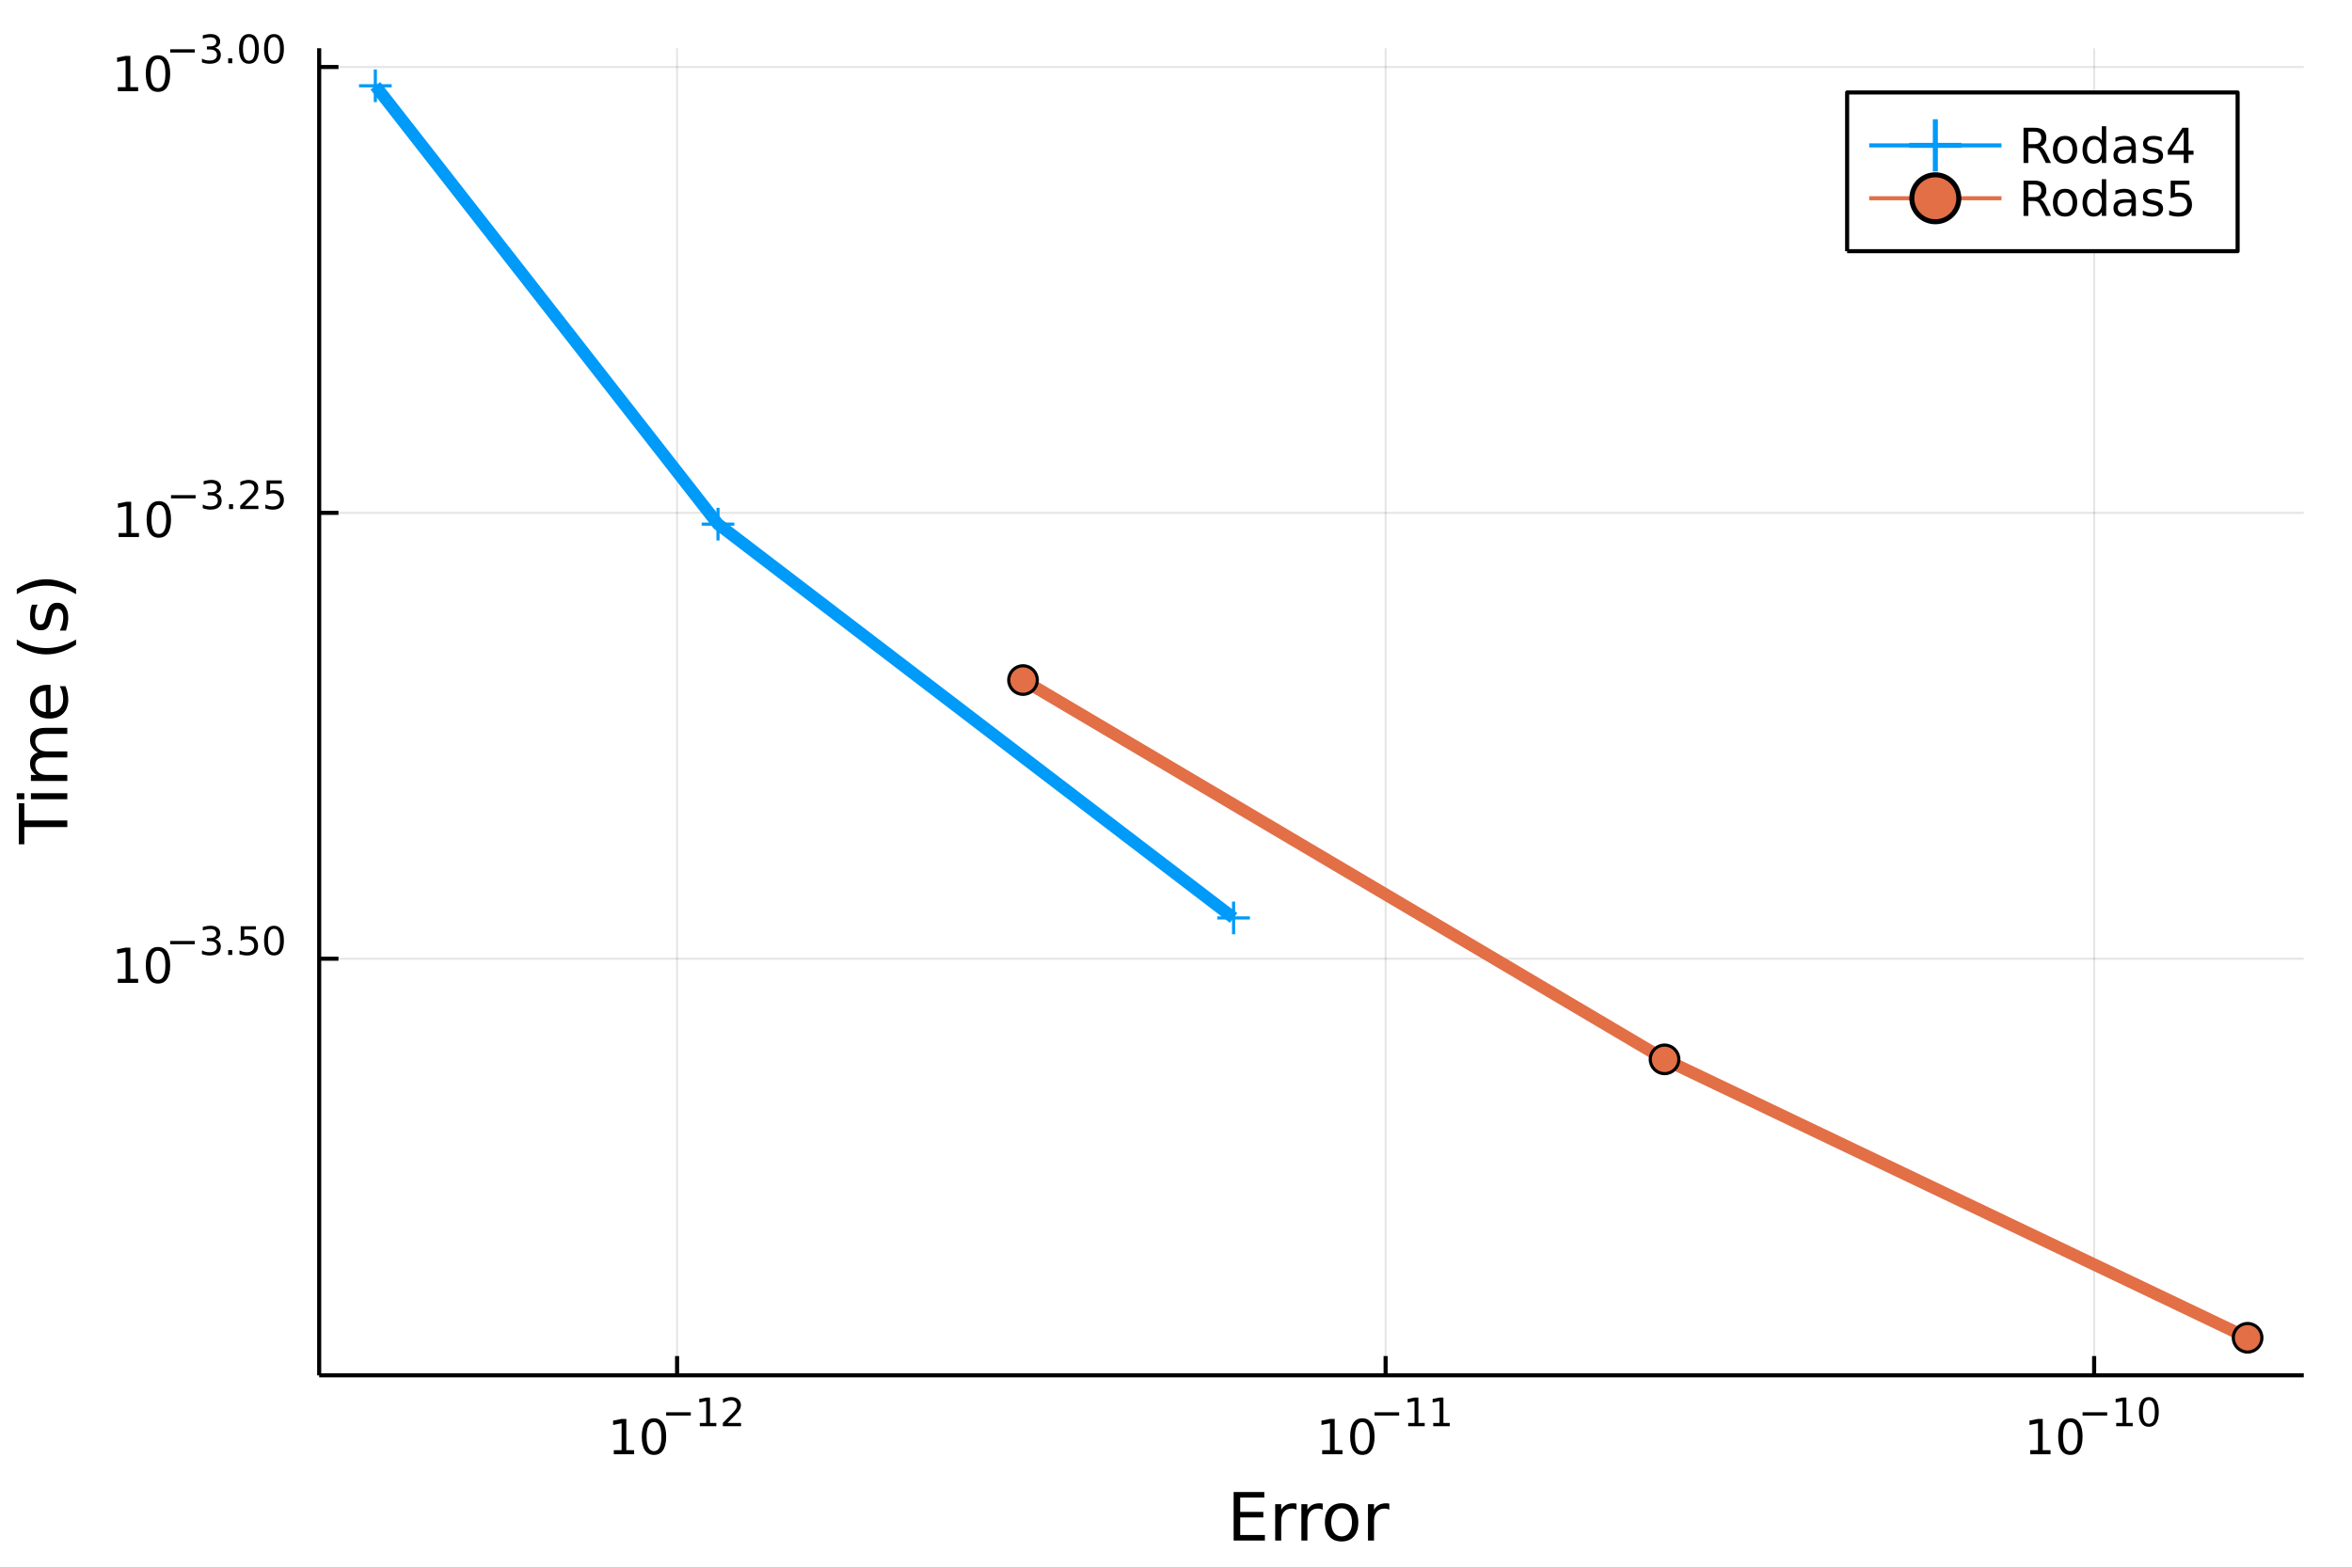 <?xml version="1.0" encoding="utf-8"?>
<svg xmlns="http://www.w3.org/2000/svg" xmlns:xlink="http://www.w3.org/1999/xlink" width="576" height="384" viewBox="0 0 2304 1536">
<rect x="0" y="0" width="2304" height="1536" fill="#333333" stroke="none"/>
<defs>
  <clipPath id="clip000">
    <rect x="0" y="0" width="2304" height="1536"/>
  </clipPath>
</defs>
<path clip-path="url(#clip000)" d="
M0 1536 L2304 1536 L2304 0 L0 0  Z
  " fill="#ffffff" fill-rule="evenodd" fill-opacity="1"/>
<defs>
  <clipPath id="clip001">
    <rect x="460" y="0" width="1614" height="1536"/>
  </clipPath>
</defs>
<path clip-path="url(#clip000)" d="
M312.666 1347.54 L2256.76 1347.54 L2256.76 47.244 L312.666 47.244  Z
  " fill="#ffffff" fill-rule="evenodd" fill-opacity="1"/>
<defs>
  <clipPath id="clip002">
    <rect x="312" y="47" width="1945" height="1301"/>
  </clipPath>
</defs>
<polyline clip-path="url(#clip002)" style="stroke:#000000; stroke-linecap:butt; stroke-linejoin:round; stroke-width:2; stroke-opacity:0.1; fill:none" points="
  663.263,1347.54 663.263,47.244 
  "/>
<polyline clip-path="url(#clip002)" style="stroke:#000000; stroke-linecap:butt; stroke-linejoin:round; stroke-width:2; stroke-opacity:0.1; fill:none" points="
  1357.33,1347.54 1357.33,47.244 
  "/>
<polyline clip-path="url(#clip002)" style="stroke:#000000; stroke-linecap:butt; stroke-linejoin:round; stroke-width:2; stroke-opacity:0.1; fill:none" points="
  2051.41,1347.54 2051.41,47.244 
  "/>
<polyline clip-path="url(#clip000)" style="stroke:#000000; stroke-linecap:butt; stroke-linejoin:round; stroke-width:4; stroke-opacity:1; fill:none" points="
  312.666,1347.54 2256.76,1347.54 
  "/>
<polyline clip-path="url(#clip000)" style="stroke:#000000; stroke-linecap:butt; stroke-linejoin:round; stroke-width:4; stroke-opacity:1; fill:none" points="
  663.263,1347.54 663.263,1328.64 
  "/>
<polyline clip-path="url(#clip000)" style="stroke:#000000; stroke-linecap:butt; stroke-linejoin:round; stroke-width:4; stroke-opacity:1; fill:none" points="
  1357.33,1347.54 1357.33,1328.64 
  "/>
<polyline clip-path="url(#clip000)" style="stroke:#000000; stroke-linecap:butt; stroke-linejoin:round; stroke-width:4; stroke-opacity:1; fill:none" points="
  2051.41,1347.54 2051.41,1328.64 
  "/>
<path clip-path="url(#clip000)" d="M601.275 1420.89 L608.914 1420.89 L608.914 1394.53 L600.604 1396.19 L600.604 1391.94 L608.868 1390.27 L613.544 1390.27 L613.544 1420.89 L621.182 1420.89 L621.182 1424.83 L601.275 1424.83 L601.275 1420.89 Z" fill="#000000" fill-rule="evenodd" fill-opacity="1" /><path clip-path="url(#clip000)" d="M640.627 1393.35 Q637.016 1393.35 635.187 1396.91 Q633.381 1400.45 633.381 1407.58 Q633.381 1414.69 635.187 1418.25 Q637.016 1421.8 640.627 1421.8 Q644.261 1421.8 646.066 1418.25 Q647.895 1414.69 647.895 1407.58 Q647.895 1400.45 646.066 1396.91 Q644.261 1393.35 640.627 1393.35 M640.627 1389.64 Q646.437 1389.64 649.492 1394.25 Q652.571 1398.83 652.571 1407.58 Q652.571 1416.31 649.492 1420.92 Q646.437 1425.5 640.627 1425.5 Q634.817 1425.5 631.738 1420.92 Q628.682 1416.31 628.682 1407.58 Q628.682 1398.83 631.738 1394.25 Q634.817 1389.64 640.627 1389.64 Z" fill="#000000" fill-rule="evenodd" fill-opacity="1" /><path clip-path="url(#clip000)" d="M652.571 1383.74 L676.683 1383.74 L676.683 1386.94 L652.571 1386.94 L652.571 1383.74 Z" fill="#000000" fill-rule="evenodd" fill-opacity="1" /><path clip-path="url(#clip000)" d="M685.541 1394.22 L691.748 1394.22 L691.748 1372.8 L684.996 1374.15 L684.996 1370.69 L691.71 1369.34 L695.509 1369.34 L695.509 1394.22 L701.716 1394.22 L701.716 1397.42 L685.541 1397.42 L685.541 1394.22 Z" fill="#000000" fill-rule="evenodd" fill-opacity="1" /><path clip-path="url(#clip000)" d="M712.662 1394.22 L725.921 1394.22 L725.921 1397.42 L708.092 1397.42 L708.092 1394.22 Q710.255 1391.98 713.978 1388.22 Q717.721 1384.44 718.68 1383.35 Q720.505 1381.3 721.219 1379.89 Q721.953 1378.46 721.953 1377.09 Q721.953 1374.85 720.373 1373.44 Q718.812 1372.03 716.292 1372.03 Q714.505 1372.03 712.511 1372.65 Q710.537 1373.27 708.28 1374.53 L708.28 1370.69 Q710.574 1369.77 712.568 1369.3 Q714.561 1368.83 716.217 1368.83 Q720.58 1368.83 723.175 1371.01 Q725.771 1373.19 725.771 1376.84 Q725.771 1378.57 725.113 1380.13 Q724.473 1381.68 722.762 1383.78 Q722.291 1384.33 719.771 1386.94 Q717.251 1389.54 712.662 1394.22 Z" fill="#000000" fill-rule="evenodd" fill-opacity="1" /><path clip-path="url(#clip000)" d="M1295.2 1420.89 L1302.84 1420.89 L1302.84 1394.53 L1294.53 1396.19 L1294.53 1391.94 L1302.79 1390.27 L1307.46 1390.27 L1307.46 1420.89 L1315.1 1420.89 L1315.1 1424.83 L1295.2 1424.83 L1295.2 1420.89 Z" fill="#000000" fill-rule="evenodd" fill-opacity="1" /><path clip-path="url(#clip000)" d="M1334.55 1393.35 Q1330.94 1393.35 1329.11 1396.91 Q1327.3 1400.45 1327.3 1407.58 Q1327.3 1414.69 1329.11 1418.25 Q1330.94 1421.8 1334.55 1421.8 Q1338.18 1421.8 1339.99 1418.25 Q1341.82 1414.69 1341.82 1407.58 Q1341.82 1400.45 1339.99 1396.91 Q1338.18 1393.35 1334.55 1393.35 M1334.55 1389.64 Q1340.36 1389.64 1343.41 1394.25 Q1346.49 1398.83 1346.49 1407.58 Q1346.49 1416.31 1343.41 1420.92 Q1340.36 1425.5 1334.55 1425.5 Q1328.74 1425.5 1325.66 1420.92 Q1322.6 1416.31 1322.6 1407.58 Q1322.6 1398.83 1325.66 1394.25 Q1328.74 1389.64 1334.55 1389.64 Z" fill="#000000" fill-rule="evenodd" fill-opacity="1" /><path clip-path="url(#clip000)" d="M1346.49 1383.74 L1370.6 1383.74 L1370.6 1386.94 L1346.49 1386.94 L1346.49 1383.74 Z" fill="#000000" fill-rule="evenodd" fill-opacity="1" /><path clip-path="url(#clip000)" d="M1379.46 1394.22 L1385.67 1394.22 L1385.67 1372.8 L1378.92 1374.15 L1378.92 1370.69 L1385.63 1369.34 L1389.43 1369.34 L1389.43 1394.22 L1395.64 1394.22 L1395.64 1397.42 L1379.46 1397.42 L1379.46 1394.22 Z" fill="#000000" fill-rule="evenodd" fill-opacity="1" /><path clip-path="url(#clip000)" d="M1403.97 1394.22 L1410.18 1394.22 L1410.18 1372.8 L1403.42 1374.15 L1403.42 1370.69 L1410.14 1369.34 L1413.94 1369.34 L1413.94 1394.22 L1420.14 1394.22 L1420.14 1397.42 L1403.97 1397.42 L1403.97 1394.22 Z" fill="#000000" fill-rule="evenodd" fill-opacity="1" /><path clip-path="url(#clip000)" d="M1988.77 1420.89 L1996.41 1420.89 L1996.41 1394.53 L1988.1 1396.19 L1988.1 1391.94 L1996.36 1390.27 L2001.04 1390.27 L2001.04 1420.89 L2008.68 1420.89 L2008.68 1424.83 L1988.77 1424.83 L1988.77 1420.89 Z" fill="#000000" fill-rule="evenodd" fill-opacity="1" /><path clip-path="url(#clip000)" d="M2028.12 1393.35 Q2024.51 1393.35 2022.68 1396.91 Q2020.88 1400.45 2020.88 1407.58 Q2020.88 1414.69 2022.68 1418.25 Q2024.51 1421.8 2028.12 1421.8 Q2031.76 1421.8 2033.56 1418.25 Q2035.39 1414.69 2035.39 1407.58 Q2035.39 1400.45 2033.56 1396.91 Q2031.76 1393.35 2028.12 1393.35 M2028.12 1389.64 Q2033.93 1389.64 2036.99 1394.25 Q2040.07 1398.83 2040.07 1407.58 Q2040.07 1416.31 2036.99 1420.92 Q2033.93 1425.5 2028.12 1425.5 Q2022.31 1425.5 2019.23 1420.92 Q2016.18 1416.31 2016.18 1407.58 Q2016.18 1398.83 2019.23 1394.25 Q2022.31 1389.64 2028.12 1389.64 Z" fill="#000000" fill-rule="evenodd" fill-opacity="1" /><path clip-path="url(#clip000)" d="M2040.07 1383.74 L2064.18 1383.74 L2064.18 1386.94 L2040.07 1386.94 L2040.07 1383.74 Z" fill="#000000" fill-rule="evenodd" fill-opacity="1" /><path clip-path="url(#clip000)" d="M2073.04 1394.22 L2079.24 1394.22 L2079.24 1372.8 L2072.49 1374.15 L2072.49 1370.69 L2079.2 1369.34 L2083 1369.34 L2083 1394.22 L2089.21 1394.22 L2089.21 1397.42 L2073.04 1397.42 L2073.04 1394.22 Z" fill="#000000" fill-rule="evenodd" fill-opacity="1" /><path clip-path="url(#clip000)" d="M2105.01 1371.84 Q2102.07 1371.84 2100.59 1374.74 Q2099.12 1377.61 2099.12 1383.41 Q2099.12 1389.18 2100.59 1392.08 Q2102.07 1394.95 2105.01 1394.95 Q2107.96 1394.95 2109.43 1392.08 Q2110.91 1389.18 2110.91 1383.41 Q2110.91 1377.61 2109.43 1374.74 Q2107.96 1371.84 2105.01 1371.84 M2105.01 1368.83 Q2109.73 1368.83 2112.21 1372.57 Q2114.71 1376.3 2114.71 1383.41 Q2114.71 1390.5 2112.21 1394.24 Q2109.73 1397.96 2105.01 1397.96 Q2100.29 1397.96 2097.79 1394.24 Q2095.3 1390.5 2095.3 1383.41 Q2095.3 1376.3 2097.79 1372.57 Q2100.29 1368.83 2105.01 1368.83 Z" fill="#000000" fill-rule="evenodd" fill-opacity="1" /><path clip-path="url(#clip000)" d="M1208.47 1461.87 L1238.51 1461.87 L1238.51 1467.28 L1214.9 1467.28 L1214.9 1481.34 L1237.53 1481.34 L1237.53 1486.76 L1214.9 1486.76 L1214.9 1503.97 L1239.08 1503.97 L1239.08 1509.39 L1208.47 1509.39 L1208.47 1461.87 Z" fill="#000000" fill-rule="evenodd" fill-opacity="1" /><path clip-path="url(#clip000)" d="M1270.05 1479.21 Q1269.07 1478.64 1267.89 1478.38 Q1266.74 1478.1 1265.34 1478.1 Q1260.38 1478.1 1257.7 1481.34 Q1255.06 1484.56 1255.06 1490.61 L1255.06 1509.39 L1249.17 1509.39 L1249.17 1473.74 L1255.06 1473.74 L1255.06 1479.28 Q1256.91 1476.03 1259.87 1474.47 Q1262.83 1472.88 1267.06 1472.88 Q1267.67 1472.88 1268.4 1472.97 Q1269.13 1473.04 1270.02 1473.2 L1270.05 1479.21 Z" fill="#000000" fill-rule="evenodd" fill-opacity="1" /><path clip-path="url(#clip000)" d="M1295.71 1479.21 Q1294.72 1478.64 1293.54 1478.38 Q1292.4 1478.1 1291 1478.1 Q1286.03 1478.1 1283.36 1481.34 Q1280.72 1484.56 1280.72 1490.61 L1280.72 1509.39 L1274.83 1509.39 L1274.83 1473.74 L1280.72 1473.74 L1280.72 1479.28 Q1282.56 1476.03 1285.52 1474.47 Q1288.48 1472.88 1292.72 1472.88 Q1293.32 1472.88 1294.05 1472.97 Q1294.78 1473.04 1295.68 1473.2 L1295.71 1479.21 Z" fill="#000000" fill-rule="evenodd" fill-opacity="1" /><path clip-path="url(#clip000)" d="M1314.23 1477.84 Q1309.52 1477.84 1306.78 1481.54 Q1304.05 1485.2 1304.05 1491.59 Q1304.05 1497.99 1306.75 1501.68 Q1309.49 1505.34 1314.23 1505.34 Q1318.91 1505.34 1321.65 1501.65 Q1324.39 1497.96 1324.39 1491.59 Q1324.39 1485.26 1321.65 1481.57 Q1318.91 1477.84 1314.23 1477.84 M1314.23 1472.88 Q1321.87 1472.88 1326.23 1477.84 Q1330.59 1482.81 1330.59 1491.59 Q1330.59 1500.35 1326.23 1505.34 Q1321.87 1510.31 1314.23 1510.31 Q1306.56 1510.31 1302.2 1505.34 Q1297.87 1500.35 1297.87 1491.59 Q1297.87 1482.81 1302.2 1477.84 Q1306.56 1472.88 1314.23 1472.88 Z" fill="#000000" fill-rule="evenodd" fill-opacity="1" /><path clip-path="url(#clip000)" d="M1360.96 1479.21 Q1359.97 1478.64 1358.79 1478.38 Q1357.65 1478.1 1356.25 1478.1 Q1351.28 1478.1 1348.61 1481.34 Q1345.96 1484.56 1345.96 1490.61 L1345.96 1509.39 L1340.08 1509.39 L1340.08 1473.74 L1345.96 1473.74 L1345.96 1479.28 Q1347.81 1476.03 1350.77 1474.47 Q1353.73 1472.88 1357.96 1472.88 Q1358.57 1472.88 1359.3 1472.97 Q1360.03 1473.04 1360.92 1473.2 L1360.96 1479.21 Z" fill="#000000" fill-rule="evenodd" fill-opacity="1" /><polyline clip-path="url(#clip002)" style="stroke:#000000; stroke-linecap:butt; stroke-linejoin:round; stroke-width:2; stroke-opacity:0.1; fill:none" points="
  312.666,939.313 2256.76,939.313 
  "/>
<polyline clip-path="url(#clip002)" style="stroke:#000000; stroke-linecap:butt; stroke-linejoin:round; stroke-width:2; stroke-opacity:0.1; fill:none" points="
  312.666,502.475 2256.76,502.475 
  "/>
<polyline clip-path="url(#clip002)" style="stroke:#000000; stroke-linecap:butt; stroke-linejoin:round; stroke-width:2; stroke-opacity:0.1; fill:none" points="
  312.666,65.636 2256.76,65.636 
  "/>
<polyline clip-path="url(#clip000)" style="stroke:#000000; stroke-linecap:butt; stroke-linejoin:round; stroke-width:4; stroke-opacity:1; fill:none" points="
  312.666,1347.54 312.666,47.244 
  "/>
<polyline clip-path="url(#clip000)" style="stroke:#000000; stroke-linecap:butt; stroke-linejoin:round; stroke-width:4; stroke-opacity:1; fill:none" points="
  312.666,939.313 331.564,939.313 
  "/>
<polyline clip-path="url(#clip000)" style="stroke:#000000; stroke-linecap:butt; stroke-linejoin:round; stroke-width:4; stroke-opacity:1; fill:none" points="
  312.666,502.475 331.564,502.475 
  "/>
<polyline clip-path="url(#clip000)" style="stroke:#000000; stroke-linecap:butt; stroke-linejoin:round; stroke-width:4; stroke-opacity:1; fill:none" points="
  312.666,65.636 331.564,65.636 
  "/>
<path clip-path="url(#clip000)" d="M115.411 959.105 L123.05 959.105 L123.05 932.74 L114.74 934.406 L114.74 930.147 L123.004 928.48 L127.68 928.48 L127.68 959.105 L135.319 959.105 L135.319 963.04 L115.411 963.04 L115.411 959.105 Z" fill="#000000" fill-rule="evenodd" fill-opacity="1" /><path clip-path="url(#clip000)" d="M154.763 931.559 Q151.152 931.559 149.323 935.124 Q147.518 938.666 147.518 945.795 Q147.518 952.902 149.323 956.466 Q151.152 960.008 154.763 960.008 Q158.397 960.008 160.203 956.466 Q162.032 952.902 162.032 945.795 Q162.032 938.666 160.203 935.124 Q158.397 931.559 154.763 931.559 M154.763 927.855 Q160.573 927.855 163.629 932.462 Q166.707 937.045 166.707 945.795 Q166.707 954.522 163.629 959.128 Q160.573 963.712 154.763 963.712 Q148.953 963.712 145.874 959.128 Q142.819 954.522 142.819 945.795 Q142.819 937.045 145.874 932.462 Q148.953 927.855 154.763 927.855 Z" fill="#000000" fill-rule="evenodd" fill-opacity="1" /><path clip-path="url(#clip000)" d="M166.707 921.957 L190.819 921.957 L190.819 925.154 L166.707 925.154 L166.707 921.957 Z" fill="#000000" fill-rule="evenodd" fill-opacity="1" /><path clip-path="url(#clip000)" d="M210.53 920.49 Q213.257 921.073 214.78 922.916 Q216.322 924.759 216.322 927.467 Q216.322 931.624 213.464 933.9 Q210.605 936.175 205.339 936.175 Q203.571 936.175 201.69 935.818 Q199.828 935.48 197.834 934.784 L197.834 931.116 Q199.414 932.038 201.295 932.508 Q203.176 932.978 205.226 932.978 Q208.799 932.978 210.661 931.568 Q212.542 930.157 212.542 927.467 Q212.542 924.985 210.793 923.593 Q209.063 922.182 205.959 922.182 L202.687 922.182 L202.687 919.06 L206.11 919.06 Q208.912 919.06 210.398 917.951 Q211.884 916.822 211.884 914.716 Q211.884 912.553 210.341 911.406 Q208.818 910.24 205.959 910.24 Q204.398 910.24 202.612 910.578 Q200.825 910.917 198.681 911.631 L198.681 908.246 Q200.844 907.644 202.724 907.343 Q204.624 907.042 206.298 907.042 Q210.624 907.042 213.144 909.017 Q215.664 910.973 215.664 914.321 Q215.664 916.653 214.329 918.27 Q212.993 919.869 210.53 920.49 Z" fill="#000000" fill-rule="evenodd" fill-opacity="1" /><path clip-path="url(#clip000)" d="M223.526 930.853 L227.494 930.853 L227.494 935.63 L223.526 935.63 L223.526 930.853 Z" fill="#000000" fill-rule="evenodd" fill-opacity="1" /><path clip-path="url(#clip000)" d="M235.807 907.55 L250.722 907.55 L250.722 910.747 L239.287 910.747 L239.287 917.631 Q240.114 917.349 240.942 917.217 Q241.769 917.067 242.597 917.067 Q247.299 917.067 250.045 919.643 Q252.791 922.22 252.791 926.621 Q252.791 931.154 249.969 933.674 Q247.148 936.175 242.014 936.175 Q240.246 936.175 238.403 935.874 Q236.578 935.574 234.622 934.972 L234.622 931.154 Q236.315 932.075 238.121 932.527 Q239.926 932.978 241.939 932.978 Q245.192 932.978 247.092 931.267 Q248.991 929.555 248.991 926.621 Q248.991 923.687 247.092 921.976 Q245.192 920.264 241.939 920.264 Q240.415 920.264 238.892 920.603 Q237.387 920.941 235.807 921.656 L235.807 907.55 Z" fill="#000000" fill-rule="evenodd" fill-opacity="1" /><path clip-path="url(#clip000)" d="M268.401 910.051 Q265.467 910.051 263.981 912.948 Q262.514 915.825 262.514 921.618 Q262.514 927.392 263.981 930.289 Q265.467 933.166 268.401 933.166 Q271.354 933.166 272.821 930.289 Q274.307 927.392 274.307 921.618 Q274.307 915.825 272.821 912.948 Q271.354 910.051 268.401 910.051 M268.401 907.042 Q273.122 907.042 275.604 910.785 Q278.106 914.509 278.106 921.618 Q278.106 928.709 275.604 932.451 Q273.122 936.175 268.401 936.175 Q263.68 936.175 261.179 932.451 Q258.696 928.709 258.696 921.618 Q258.696 914.509 261.179 910.785 Q263.68 907.042 268.401 907.042 Z" fill="#000000" fill-rule="evenodd" fill-opacity="1" /><path clip-path="url(#clip000)" d="M116.22 522.267 L123.859 522.267 L123.859 495.901 L115.549 497.568 L115.549 493.309 L123.813 491.642 L128.489 491.642 L128.489 522.267 L136.127 522.267 L136.127 526.202 L116.22 526.202 L116.22 522.267 Z" fill="#000000" fill-rule="evenodd" fill-opacity="1" /><path clip-path="url(#clip000)" d="M155.572 494.721 Q151.961 494.721 150.132 498.286 Q148.326 501.827 148.326 508.957 Q148.326 516.063 150.132 519.628 Q151.961 523.17 155.572 523.17 Q159.206 523.17 161.012 519.628 Q162.84 516.063 162.84 508.957 Q162.84 501.827 161.012 498.286 Q159.206 494.721 155.572 494.721 M155.572 491.017 Q161.382 491.017 164.438 495.624 Q167.516 500.207 167.516 508.957 Q167.516 517.684 164.438 522.29 Q161.382 526.873 155.572 526.873 Q149.762 526.873 146.683 522.29 Q143.627 517.684 143.627 508.957 Q143.627 500.207 146.683 495.624 Q149.762 491.017 155.572 491.017 Z" fill="#000000" fill-rule="evenodd" fill-opacity="1" /><path clip-path="url(#clip000)" d="M167.516 485.119 L191.628 485.119 L191.628 488.316 L167.516 488.316 L167.516 485.119 Z" fill="#000000" fill-rule="evenodd" fill-opacity="1" /><path clip-path="url(#clip000)" d="M211.338 483.652 Q214.065 484.235 215.589 486.078 Q217.131 487.921 217.131 490.629 Q217.131 494.786 214.272 497.061 Q211.414 499.337 206.147 499.337 Q204.379 499.337 202.499 498.98 Q200.637 498.641 198.643 497.945 L198.643 494.278 Q200.223 495.199 202.104 495.67 Q203.984 496.14 206.035 496.14 Q209.608 496.14 211.47 494.729 Q213.351 493.319 213.351 490.629 Q213.351 488.147 211.602 486.755 Q209.871 485.344 206.768 485.344 L203.495 485.344 L203.495 482.222 L206.918 482.222 Q209.721 482.222 211.207 481.112 Q212.692 479.984 212.692 477.878 Q212.692 475.715 211.15 474.567 Q209.627 473.401 206.768 473.401 Q205.207 473.401 203.42 473.74 Q201.633 474.078 199.489 474.793 L199.489 471.408 Q201.652 470.806 203.533 470.505 Q205.433 470.204 207.107 470.204 Q211.432 470.204 213.953 472.179 Q216.473 474.135 216.473 477.483 Q216.473 479.815 215.137 481.432 Q213.802 483.031 211.338 483.652 Z" fill="#000000" fill-rule="evenodd" fill-opacity="1" /><path clip-path="url(#clip000)" d="M224.334 494.015 L228.303 494.015 L228.303 498.792 L224.334 498.792 L224.334 494.015 Z" fill="#000000" fill-rule="evenodd" fill-opacity="1" /><path clip-path="url(#clip000)" d="M239.851 495.594 L253.11 495.594 L253.11 498.792 L235.281 498.792 L235.281 495.594 Q237.443 493.356 241.167 489.595 Q244.91 485.814 245.869 484.724 Q247.694 482.674 248.408 481.263 Q249.142 479.834 249.142 478.461 Q249.142 476.222 247.562 474.812 Q246.001 473.401 243.481 473.401 Q241.694 473.401 239.7 474.022 Q237.726 474.643 235.469 475.903 L235.469 472.066 Q237.763 471.144 239.757 470.674 Q241.75 470.204 243.406 470.204 Q247.769 470.204 250.364 472.386 Q252.96 474.567 252.96 478.216 Q252.96 479.946 252.302 481.507 Q251.662 483.05 249.951 485.156 Q249.48 485.702 246.96 488.316 Q244.44 490.911 239.851 495.594 Z" fill="#000000" fill-rule="evenodd" fill-opacity="1" /><path clip-path="url(#clip000)" d="M261.122 470.712 L276.037 470.712 L276.037 473.909 L264.602 473.909 L264.602 480.793 Q265.429 480.511 266.257 480.379 Q267.085 480.229 267.912 480.229 Q272.614 480.229 275.36 482.805 Q278.106 485.382 278.106 489.783 Q278.106 494.316 275.285 496.836 Q272.464 499.337 267.329 499.337 Q265.561 499.337 263.718 499.036 Q261.894 498.735 259.938 498.134 L259.938 494.316 Q261.63 495.237 263.436 495.688 Q265.241 496.14 267.254 496.14 Q270.508 496.14 272.407 494.428 Q274.307 492.717 274.307 489.783 Q274.307 486.849 272.407 485.137 Q270.508 483.426 267.254 483.426 Q265.73 483.426 264.207 483.764 Q262.702 484.103 261.122 484.818 L261.122 470.712 Z" fill="#000000" fill-rule="evenodd" fill-opacity="1" /><path clip-path="url(#clip000)" d="M115.411 85.429 L123.05 85.429 L123.05 59.063 L114.74 60.73 L114.74 56.471 L123.004 54.804 L127.68 54.804 L127.68 85.429 L135.319 85.429 L135.319 89.364 L115.411 89.364 L115.411 85.429 Z" fill="#000000" fill-rule="evenodd" fill-opacity="1" /><path clip-path="url(#clip000)" d="M154.763 57.883 Q151.152 57.883 149.323 61.447 Q147.518 64.989 147.518 72.119 Q147.518 79.225 149.323 82.79 Q151.152 86.332 154.763 86.332 Q158.397 86.332 160.203 82.79 Q162.032 79.225 162.032 72.119 Q162.032 64.989 160.203 61.447 Q158.397 57.883 154.763 57.883 M154.763 54.179 Q160.573 54.179 163.629 58.785 Q166.707 63.369 166.707 72.119 Q166.707 80.846 163.629 85.452 Q160.573 90.035 154.763 90.035 Q148.953 90.035 145.874 85.452 Q142.819 80.846 142.819 72.119 Q142.819 63.369 145.874 58.785 Q148.953 54.179 154.763 54.179 Z" fill="#000000" fill-rule="evenodd" fill-opacity="1" /><path clip-path="url(#clip000)" d="M166.707 48.28 L190.819 48.28 L190.819 51.478 L166.707 51.478 L166.707 48.28 Z" fill="#000000" fill-rule="evenodd" fill-opacity="1" /><path clip-path="url(#clip000)" d="M210.53 46.813 Q213.257 47.396 214.78 49.239 Q216.322 51.083 216.322 53.791 Q216.322 57.947 213.464 60.223 Q210.605 62.499 205.339 62.499 Q203.571 62.499 201.69 62.142 Q199.828 61.803 197.834 61.107 L197.834 57.44 Q199.414 58.361 201.295 58.831 Q203.176 59.302 205.226 59.302 Q208.799 59.302 210.661 57.891 Q212.542 56.48 212.542 53.791 Q212.542 51.308 210.793 49.917 Q209.063 48.506 205.959 48.506 L202.687 48.506 L202.687 45.384 L206.11 45.384 Q208.912 45.384 210.398 44.274 Q211.884 43.146 211.884 41.039 Q211.884 38.876 210.341 37.729 Q208.818 36.563 205.959 36.563 Q204.398 36.563 202.612 36.902 Q200.825 37.24 198.681 37.955 L198.681 34.569 Q200.844 33.968 202.724 33.667 Q204.624 33.366 206.298 33.366 Q210.624 33.366 213.144 35.341 Q215.664 37.297 215.664 40.644 Q215.664 42.977 214.329 44.594 Q212.993 46.193 210.53 46.813 Z" fill="#000000" fill-rule="evenodd" fill-opacity="1" /><path clip-path="url(#clip000)" d="M223.526 57.176 L227.494 57.176 L227.494 61.954 L223.526 61.954 L223.526 57.176 Z" fill="#000000" fill-rule="evenodd" fill-opacity="1" /><path clip-path="url(#clip000)" d="M243.895 36.375 Q240.961 36.375 239.475 39.271 Q238.008 42.149 238.008 47.942 Q238.008 53.716 239.475 56.612 Q240.961 59.49 243.895 59.49 Q246.847 59.49 248.314 56.612 Q249.8 53.716 249.8 47.942 Q249.8 42.149 248.314 39.271 Q246.847 36.375 243.895 36.375 M243.895 33.366 Q248.615 33.366 251.098 37.108 Q253.599 40.832 253.599 47.942 Q253.599 55.032 251.098 58.775 Q248.615 62.499 243.895 62.499 Q239.174 62.499 236.672 58.775 Q234.19 55.032 234.19 47.942 Q234.19 40.832 236.672 37.108 Q239.174 33.366 243.895 33.366 Z" fill="#000000" fill-rule="evenodd" fill-opacity="1" /><path clip-path="url(#clip000)" d="M268.401 36.375 Q265.467 36.375 263.981 39.271 Q262.514 42.149 262.514 47.942 Q262.514 53.716 263.981 56.612 Q265.467 59.49 268.401 59.49 Q271.354 59.49 272.821 56.612 Q274.307 53.716 274.307 47.942 Q274.307 42.149 272.821 39.271 Q271.354 36.375 268.401 36.375 M268.401 33.366 Q273.122 33.366 275.604 37.108 Q278.106 40.832 278.106 47.942 Q278.106 55.032 275.604 58.775 Q273.122 62.499 268.401 62.499 Q263.68 62.499 261.179 58.775 Q258.696 55.032 258.696 47.942 Q258.696 40.832 261.179 37.108 Q263.68 33.366 268.401 33.366 Z" fill="#000000" fill-rule="evenodd" fill-opacity="1" /><path clip-path="url(#clip000)" d="M18.404 827.219 L18.404 787.02 L23.815 787.02 L23.815 803.889 L65.924 803.889 L65.924 810.35 L23.815 810.35 L23.815 827.219 L18.404 827.219 Z" fill="#000000" fill-rule="evenodd" fill-opacity="1" /><path clip-path="url(#clip000)" d="M30.276 783.073 L30.276 777.216 L65.924 777.216 L65.924 783.073 L30.276 783.073 M16.399 783.073 L16.399 777.216 L23.815 777.216 L23.815 783.073 L16.399 783.073 Z" fill="#000000" fill-rule="evenodd" fill-opacity="1" /><path clip-path="url(#clip000)" d="M37.119 737.208 Q33.173 735.012 31.295 731.956 Q29.417 728.901 29.417 724.763 Q29.417 719.193 33.332 716.169 Q37.215 713.145 44.408 713.145 L65.924 713.145 L65.924 719.034 L44.599 719.034 Q39.475 719.034 36.992 720.848 Q34.509 722.662 34.509 726.386 Q34.509 730.938 37.533 733.579 Q40.557 736.221 45.777 736.221 L65.924 736.221 L65.924 742.109 L44.599 742.109 Q39.443 742.109 36.992 743.924 Q34.509 745.738 34.509 749.526 Q34.509 754.013 37.565 756.655 Q40.589 759.297 45.777 759.297 L65.924 759.297 L65.924 765.185 L30.276 765.185 L30.276 759.297 L35.814 759.297 Q32.536 757.292 30.976 754.491 Q29.417 751.69 29.417 747.839 Q29.417 743.956 31.39 741.25 Q33.364 738.513 37.119 737.208 Z" fill="#000000" fill-rule="evenodd" fill-opacity="1" /><path clip-path="url(#clip000)" d="M46.636 670.973 L49.501 670.973 L49.501 697.9 Q55.548 697.518 58.731 694.271 Q61.882 690.993 61.882 685.168 Q61.882 681.794 61.054 678.643 Q60.227 675.461 58.572 672.341 L64.11 672.341 Q65.447 675.492 66.147 678.803 Q66.847 682.113 66.847 685.518 Q66.847 694.048 61.882 699.045 Q56.917 704.011 48.45 704.011 Q39.697 704.011 34.573 699.3 Q29.417 694.558 29.417 686.537 Q29.417 679.344 34.064 675.174 Q38.679 670.973 46.636 670.973 M44.917 676.829 Q40.111 676.893 37.247 679.535 Q34.382 682.145 34.382 686.473 Q34.382 691.375 37.151 694.335 Q39.92 697.263 44.949 697.709 L44.917 676.829 Z" fill="#000000" fill-rule="evenodd" fill-opacity="1" /><path clip-path="url(#clip000)" d="M16.463 626.572 Q23.783 630.837 30.945 632.906 Q38.106 634.975 45.458 634.975 Q52.811 634.975 60.036 632.906 Q67.229 630.805 74.518 626.572 L74.518 631.664 Q67.038 636.439 59.813 638.826 Q52.588 641.181 45.458 641.181 Q38.361 641.181 31.167 638.826 Q23.974 636.471 16.463 631.664 L16.463 626.572 Z" fill="#000000" fill-rule="evenodd" fill-opacity="1" /><path clip-path="url(#clip000)" d="M31.326 592.484 L36.865 592.484 Q35.592 594.966 34.955 597.64 Q34.318 600.313 34.318 603.178 Q34.318 607.538 35.655 609.735 Q36.992 611.899 39.666 611.899 Q41.703 611.899 42.88 610.339 Q44.026 608.78 45.077 604.069 L45.522 602.064 Q46.859 595.826 49.31 593.216 Q51.729 590.574 56.089 590.574 Q61.054 590.574 63.951 594.521 Q66.847 598.435 66.847 605.31 Q66.847 608.175 66.274 611.294 Q65.733 614.382 64.619 617.819 L58.572 617.819 Q60.259 614.573 61.118 611.422 Q61.946 608.27 61.946 605.183 Q61.946 601.045 60.545 598.817 Q59.113 596.589 56.535 596.589 Q54.148 596.589 52.874 598.213 Q51.601 599.804 50.424 605.247 L49.946 607.284 Q48.8 612.726 46.445 615.145 Q44.058 617.564 39.92 617.564 Q34.891 617.564 32.154 614 Q29.417 610.435 29.417 603.878 Q29.417 600.632 29.894 597.767 Q30.372 594.902 31.326 592.484 Z" fill="#000000" fill-rule="evenodd" fill-opacity="1" /><path clip-path="url(#clip000)" d="M16.463 582.171 L16.463 577.079 Q23.974 572.304 31.167 569.949 Q38.361 567.562 45.458 567.562 Q52.588 567.562 59.813 569.949 Q67.038 572.304 74.518 577.079 L74.518 582.171 Q67.229 577.938 60.036 575.869 Q52.811 573.768 45.458 573.768 Q38.106 573.768 30.945 575.869 Q23.783 577.938 16.463 582.171 Z" fill="#000000" fill-rule="evenodd" fill-opacity="1" /><polyline clip-path="url(#clip002)" style="stroke:#009af9; stroke-linecap:butt; stroke-linejoin:round; stroke-width:12; stroke-opacity:1; fill:none" points="
  1208.41,899.38 703.339,513.54 367.687,84.045 
  "/>
<line clip-path="url(#clip002)" x1="1208.41" y1="899.38" x2="1208.41" y2="883.38" style="stroke:#009af9; stroke-width:3.072; stroke-opacity:1"/>
<line clip-path="url(#clip002)" x1="1208.41" y1="899.38" x2="1192.41" y2="899.38" style="stroke:#009af9; stroke-width:3.072; stroke-opacity:1"/>
<line clip-path="url(#clip002)" x1="1208.41" y1="899.38" x2="1208.41" y2="915.38" style="stroke:#009af9; stroke-width:3.072; stroke-opacity:1"/>
<line clip-path="url(#clip002)" x1="1208.41" y1="899.38" x2="1224.41" y2="899.38" style="stroke:#009af9; stroke-width:3.072; stroke-opacity:1"/>
<line clip-path="url(#clip002)" x1="703.339" y1="513.54" x2="703.339" y2="497.54" style="stroke:#009af9; stroke-width:3.072; stroke-opacity:1"/>
<line clip-path="url(#clip002)" x1="703.339" y1="513.54" x2="687.339" y2="513.54" style="stroke:#009af9; stroke-width:3.072; stroke-opacity:1"/>
<line clip-path="url(#clip002)" x1="703.339" y1="513.54" x2="703.339" y2="529.54" style="stroke:#009af9; stroke-width:3.072; stroke-opacity:1"/>
<line clip-path="url(#clip002)" x1="703.339" y1="513.54" x2="719.339" y2="513.54" style="stroke:#009af9; stroke-width:3.072; stroke-opacity:1"/>
<line clip-path="url(#clip002)" x1="367.687" y1="84.045" x2="367.687" y2="68.045" style="stroke:#009af9; stroke-width:3.072; stroke-opacity:1"/>
<line clip-path="url(#clip002)" x1="367.687" y1="84.045" x2="351.687" y2="84.045" style="stroke:#009af9; stroke-width:3.072; stroke-opacity:1"/>
<line clip-path="url(#clip002)" x1="367.687" y1="84.045" x2="367.687" y2="100.045" style="stroke:#009af9; stroke-width:3.072; stroke-opacity:1"/>
<line clip-path="url(#clip002)" x1="367.687" y1="84.045" x2="383.687" y2="84.045" style="stroke:#009af9; stroke-width:3.072; stroke-opacity:1"/>
<polyline clip-path="url(#clip002)" style="stroke:#e26f46; stroke-linecap:butt; stroke-linejoin:round; stroke-width:12; stroke-opacity:1; fill:none" points="
  2201.73,1310.74 1630.6,1037.95 1002.15,666.315 
  "/>
<circle clip-path="url(#clip002)" cx="2201.73" cy="1310.74" r="14" fill="#e26f46" fill-rule="evenodd" fill-opacity="1" stroke="#000000" stroke-opacity="1" stroke-width="3.072"/>
<circle clip-path="url(#clip002)" cx="1630.6" cy="1037.95" r="14" fill="#e26f46" fill-rule="evenodd" fill-opacity="1" stroke="#000000" stroke-opacity="1" stroke-width="3.072"/>
<circle clip-path="url(#clip002)" cx="1002.15" cy="666.315" r="14" fill="#e26f46" fill-rule="evenodd" fill-opacity="1" stroke="#000000" stroke-opacity="1" stroke-width="3.072"/>
<path clip-path="url(#clip000)" d="
M1809.44 246.107 L2191.95 246.107 L2191.95 90.587 L1809.44 90.587  Z
  " fill="#ffffff" fill-rule="evenodd" fill-opacity="1"/>
<polyline clip-path="url(#clip000)" style="stroke:#000000; stroke-linecap:butt; stroke-linejoin:round; stroke-width:4; stroke-opacity:1; fill:none" points="
  1809.44,246.107 2191.95,246.107 2191.95,90.587 1809.44,90.587 1809.44,246.107 
  "/>
<polyline clip-path="url(#clip000)" style="stroke:#009af9; stroke-linecap:butt; stroke-linejoin:round; stroke-width:4; stroke-opacity:1; fill:none" points="
  1831.04,142.427 1960.65,142.427 
  "/>
<line clip-path="url(#clip000)" x1="1895.84" y1="142.427" x2="1895.84" y2="116.827" style="stroke:#009af9; stroke-width:4.915; stroke-opacity:1"/>
<line clip-path="url(#clip000)" x1="1895.84" y1="142.427" x2="1870.24" y2="142.427" style="stroke:#009af9; stroke-width:4.915; stroke-opacity:1"/>
<line clip-path="url(#clip000)" x1="1895.84" y1="142.427" x2="1895.84" y2="168.027" style="stroke:#009af9; stroke-width:4.915; stroke-opacity:1"/>
<line clip-path="url(#clip000)" x1="1895.84" y1="142.427" x2="1921.44" y2="142.427" style="stroke:#009af9; stroke-width:4.915; stroke-opacity:1"/>
<path clip-path="url(#clip000)" d="M1998.64 143.504 Q2000.14 144.013 2001.55 145.679 Q2002.99 147.346 2004.42 150.263 L2009.17 159.707 L2004.15 159.707 L1999.72 150.841 Q1998.01 147.369 1996.39 146.235 Q1994.79 145.101 1992.02 145.101 L1986.92 145.101 L1986.92 159.707 L1982.25 159.707 L1982.25 125.147 L1992.8 125.147 Q1998.73 125.147 2001.65 127.624 Q2004.56 130.101 2004.56 135.101 Q2004.56 138.365 2003.03 140.517 Q2001.53 142.67 1998.64 143.504 M1986.92 128.99 L1986.92 141.258 L1992.8 141.258 Q1996.18 141.258 1997.9 139.707 Q1999.63 138.133 1999.63 135.101 Q1999.63 132.068 1997.9 130.541 Q1996.18 128.99 1992.8 128.99 L1986.92 128.99 Z" fill="#000000" fill-rule="evenodd" fill-opacity="1" /><path clip-path="url(#clip000)" d="M2022.92 136.767 Q2019.49 136.767 2017.5 139.453 Q2015.51 142.115 2015.51 146.767 Q2015.51 151.42 2017.48 154.105 Q2019.47 156.767 2022.92 156.767 Q2026.32 156.767 2028.31 154.082 Q2030.3 151.397 2030.3 146.767 Q2030.3 142.161 2028.31 139.476 Q2026.32 136.767 2022.92 136.767 M2022.92 133.156 Q2028.47 133.156 2031.65 136.767 Q2034.82 140.379 2034.82 146.767 Q2034.82 153.133 2031.65 156.767 Q2028.47 160.378 2022.92 160.378 Q2017.34 160.378 2014.17 156.767 Q2011.02 153.133 2011.02 146.767 Q2011.02 140.379 2014.17 136.767 Q2017.34 133.156 2022.92 133.156 Z" fill="#000000" fill-rule="evenodd" fill-opacity="1" /><path clip-path="url(#clip000)" d="M2058.94 137.717 L2058.94 123.689 L2063.2 123.689 L2063.2 159.707 L2058.94 159.707 L2058.94 155.818 Q2057.59 158.133 2055.53 159.267 Q2053.5 160.378 2050.63 160.378 Q2045.93 160.378 2042.96 156.628 Q2040.02 152.879 2040.02 146.767 Q2040.02 140.656 2042.96 136.906 Q2045.93 133.156 2050.63 133.156 Q2053.5 133.156 2055.53 134.291 Q2057.59 135.402 2058.94 137.717 M2044.42 146.767 Q2044.42 151.466 2046.34 154.152 Q2048.29 156.814 2051.67 156.814 Q2055.05 156.814 2056.99 154.152 Q2058.94 151.466 2058.94 146.767 Q2058.94 142.068 2056.99 139.406 Q2055.05 136.721 2051.67 136.721 Q2048.29 136.721 2046.34 139.406 Q2044.42 142.068 2044.42 146.767 Z" fill="#000000" fill-rule="evenodd" fill-opacity="1" /><path clip-path="url(#clip000)" d="M2083.75 146.675 Q2078.59 146.675 2076.6 147.855 Q2074.61 149.036 2074.61 151.883 Q2074.61 154.152 2076.09 155.494 Q2077.59 156.814 2080.16 156.814 Q2083.7 156.814 2085.83 154.314 Q2087.99 151.791 2087.99 147.624 L2087.99 146.675 L2083.75 146.675 M2092.25 144.916 L2092.25 159.707 L2087.99 159.707 L2087.99 155.772 Q2086.53 158.133 2084.35 159.267 Q2082.18 160.378 2079.03 160.378 Q2075.05 160.378 2072.69 158.156 Q2070.35 155.911 2070.35 152.161 Q2070.35 147.786 2073.27 145.564 Q2076.2 143.342 2082.02 143.342 L2087.99 143.342 L2087.99 142.925 Q2087.99 139.985 2086.04 138.388 Q2084.12 136.767 2080.63 136.767 Q2078.4 136.767 2076.3 137.3 Q2074.19 137.832 2072.25 138.897 L2072.25 134.962 Q2074.58 134.059 2076.78 133.619 Q2078.98 133.156 2081.07 133.156 Q2086.69 133.156 2089.47 136.073 Q2092.25 138.99 2092.25 144.916 Z" fill="#000000" fill-rule="evenodd" fill-opacity="1" /><path clip-path="url(#clip000)" d="M2117.55 134.545 L2117.55 138.573 Q2115.74 137.647 2113.8 137.184 Q2111.85 136.721 2109.77 136.721 Q2106.6 136.721 2105 137.693 Q2103.43 138.666 2103.43 140.61 Q2103.43 142.092 2104.56 142.948 Q2105.7 143.781 2109.12 144.545 L2110.58 144.869 Q2115.12 145.842 2117.01 147.624 Q2118.94 149.383 2118.94 152.554 Q2118.94 156.166 2116.07 158.272 Q2113.22 160.378 2108.22 160.378 Q2106.14 160.378 2103.87 159.962 Q2101.62 159.568 2099.12 158.758 L2099.12 154.36 Q2101.48 155.587 2103.77 156.212 Q2106.07 156.814 2108.31 156.814 Q2111.32 156.814 2112.94 155.795 Q2114.56 154.754 2114.56 152.879 Q2114.56 151.142 2113.38 150.216 Q2112.22 149.291 2108.27 148.434 L2106.78 148.087 Q2102.83 147.254 2101.07 145.541 Q2099.31 143.804 2099.31 140.795 Q2099.31 137.138 2101.9 135.147 Q2104.49 133.156 2109.26 133.156 Q2111.62 133.156 2113.7 133.504 Q2115.79 133.851 2117.55 134.545 Z" fill="#000000" fill-rule="evenodd" fill-opacity="1" /><path clip-path="url(#clip000)" d="M2139.17 129.221 L2127.36 147.67 L2139.17 147.67 L2139.17 129.221 M2137.94 125.147 L2143.82 125.147 L2143.82 147.67 L2148.75 147.67 L2148.75 151.559 L2143.82 151.559 L2143.82 159.707 L2139.17 159.707 L2139.17 151.559 L2123.57 151.559 L2123.57 147.045 L2137.94 125.147 Z" fill="#000000" fill-rule="evenodd" fill-opacity="1" /><polyline clip-path="url(#clip000)" style="stroke:#e26f46; stroke-linecap:butt; stroke-linejoin:round; stroke-width:4; stroke-opacity:1; fill:none" points="
  1831.04,194.267 1960.65,194.267 
  "/>
<circle clip-path="url(#clip000)" cx="1895.84" cy="194.267" r="23" fill="#e26f46" fill-rule="evenodd" fill-opacity="1" stroke="#000000" stroke-opacity="1" stroke-width="4.915"/>
<path clip-path="url(#clip000)" d="M1998.64 195.344 Q2000.14 195.853 2001.55 197.519 Q2002.99 199.186 2004.42 202.103 L2009.17 211.547 L2004.15 211.547 L1999.72 202.681 Q1998.01 199.209 1996.39 198.075 Q1994.79 196.941 1992.02 196.941 L1986.92 196.941 L1986.92 211.547 L1982.25 211.547 L1982.25 176.987 L1992.8 176.987 Q1998.73 176.987 2001.65 179.464 Q2004.56 181.941 2004.56 186.941 Q2004.56 190.205 2003.03 192.357 Q2001.53 194.51 1998.64 195.344 M1986.92 180.83 L1986.92 193.098 L1992.8 193.098 Q1996.18 193.098 1997.9 191.547 Q1999.63 189.973 1999.63 186.941 Q1999.63 183.908 1997.9 182.381 Q1996.18 180.83 1992.8 180.83 L1986.92 180.83 Z" fill="#000000" fill-rule="evenodd" fill-opacity="1" /><path clip-path="url(#clip000)" d="M2022.92 188.607 Q2019.49 188.607 2017.5 191.293 Q2015.51 193.955 2015.51 198.607 Q2015.51 203.26 2017.48 205.945 Q2019.47 208.607 2022.92 208.607 Q2026.32 208.607 2028.31 205.922 Q2030.3 203.237 2030.3 198.607 Q2030.3 194.001 2028.31 191.316 Q2026.32 188.607 2022.92 188.607 M2022.92 184.996 Q2028.47 184.996 2031.65 188.607 Q2034.82 192.219 2034.82 198.607 Q2034.82 204.973 2031.65 208.607 Q2028.47 212.218 2022.92 212.218 Q2017.34 212.218 2014.17 208.607 Q2011.02 204.973 2011.02 198.607 Q2011.02 192.219 2014.17 188.607 Q2017.34 184.996 2022.92 184.996 Z" fill="#000000" fill-rule="evenodd" fill-opacity="1" /><path clip-path="url(#clip000)" d="M2058.94 189.557 L2058.94 175.529 L2063.2 175.529 L2063.2 211.547 L2058.94 211.547 L2058.94 207.658 Q2057.59 209.973 2055.53 211.107 Q2053.5 212.218 2050.63 212.218 Q2045.93 212.218 2042.96 208.468 Q2040.02 204.719 2040.02 198.607 Q2040.02 192.496 2042.96 188.746 Q2045.93 184.996 2050.63 184.996 Q2053.5 184.996 2055.53 186.131 Q2057.59 187.242 2058.94 189.557 M2044.42 198.607 Q2044.42 203.306 2046.34 205.992 Q2048.29 208.654 2051.67 208.654 Q2055.05 208.654 2056.99 205.992 Q2058.94 203.306 2058.94 198.607 Q2058.94 193.908 2056.99 191.246 Q2055.05 188.561 2051.67 188.561 Q2048.29 188.561 2046.34 191.246 Q2044.42 193.908 2044.42 198.607 Z" fill="#000000" fill-rule="evenodd" fill-opacity="1" /><path clip-path="url(#clip000)" d="M2083.75 198.515 Q2078.59 198.515 2076.6 199.695 Q2074.61 200.876 2074.61 203.723 Q2074.61 205.992 2076.09 207.334 Q2077.59 208.654 2080.16 208.654 Q2083.7 208.654 2085.83 206.154 Q2087.99 203.631 2087.99 199.464 L2087.99 198.515 L2083.75 198.515 M2092.25 196.756 L2092.25 211.547 L2087.99 211.547 L2087.99 207.612 Q2086.53 209.973 2084.35 211.107 Q2082.18 212.218 2079.03 212.218 Q2075.05 212.218 2072.69 209.996 Q2070.35 207.751 2070.35 204.001 Q2070.35 199.626 2073.27 197.404 Q2076.2 195.182 2082.02 195.182 L2087.99 195.182 L2087.99 194.765 Q2087.99 191.825 2086.04 190.228 Q2084.12 188.607 2080.63 188.607 Q2078.4 188.607 2076.3 189.14 Q2074.19 189.672 2072.25 190.737 L2072.25 186.802 Q2074.58 185.899 2076.78 185.459 Q2078.98 184.996 2081.07 184.996 Q2086.69 184.996 2089.47 187.913 Q2092.25 190.83 2092.25 196.756 Z" fill="#000000" fill-rule="evenodd" fill-opacity="1" /><path clip-path="url(#clip000)" d="M2117.55 186.385 L2117.55 190.413 Q2115.74 189.487 2113.8 189.024 Q2111.85 188.561 2109.77 188.561 Q2106.6 188.561 2105 189.533 Q2103.43 190.506 2103.43 192.45 Q2103.43 193.932 2104.56 194.788 Q2105.7 195.621 2109.12 196.385 L2110.58 196.709 Q2115.12 197.682 2117.01 199.464 Q2118.94 201.223 2118.94 204.394 Q2118.94 208.006 2116.07 210.112 Q2113.22 212.218 2108.22 212.218 Q2106.14 212.218 2103.87 211.802 Q2101.62 211.408 2099.12 210.598 L2099.12 206.2 Q2101.48 207.427 2103.77 208.052 Q2106.07 208.654 2108.31 208.654 Q2111.32 208.654 2112.94 207.635 Q2114.56 206.594 2114.56 204.719 Q2114.56 202.982 2113.38 202.056 Q2112.22 201.131 2108.27 200.274 L2106.78 199.927 Q2102.83 199.094 2101.07 197.381 Q2099.31 195.644 2099.31 192.635 Q2099.31 188.978 2101.9 186.987 Q2104.49 184.996 2109.26 184.996 Q2111.62 184.996 2113.7 185.344 Q2115.79 185.691 2117.55 186.385 Z" fill="#000000" fill-rule="evenodd" fill-opacity="1" /><path clip-path="url(#clip000)" d="M2126.37 176.987 L2144.72 176.987 L2144.72 180.922 L2130.65 180.922 L2130.65 189.395 Q2131.67 189.047 2132.69 188.885 Q2133.7 188.7 2134.72 188.7 Q2140.51 188.7 2143.89 191.871 Q2147.27 195.043 2147.27 200.459 Q2147.27 206.038 2143.8 209.14 Q2140.33 212.218 2134.01 212.218 Q2131.83 212.218 2129.56 211.848 Q2127.32 211.478 2124.91 210.737 L2124.91 206.038 Q2126.99 207.172 2129.21 207.728 Q2131.44 208.283 2133.91 208.283 Q2137.92 208.283 2140.26 206.177 Q2142.59 204.07 2142.59 200.459 Q2142.59 196.848 2140.26 194.742 Q2137.92 192.635 2133.91 192.635 Q2132.04 192.635 2130.16 193.052 Q2128.31 193.469 2126.37 194.348 L2126.37 176.987 Z" fill="#000000" fill-rule="evenodd" fill-opacity="1" /></svg>
